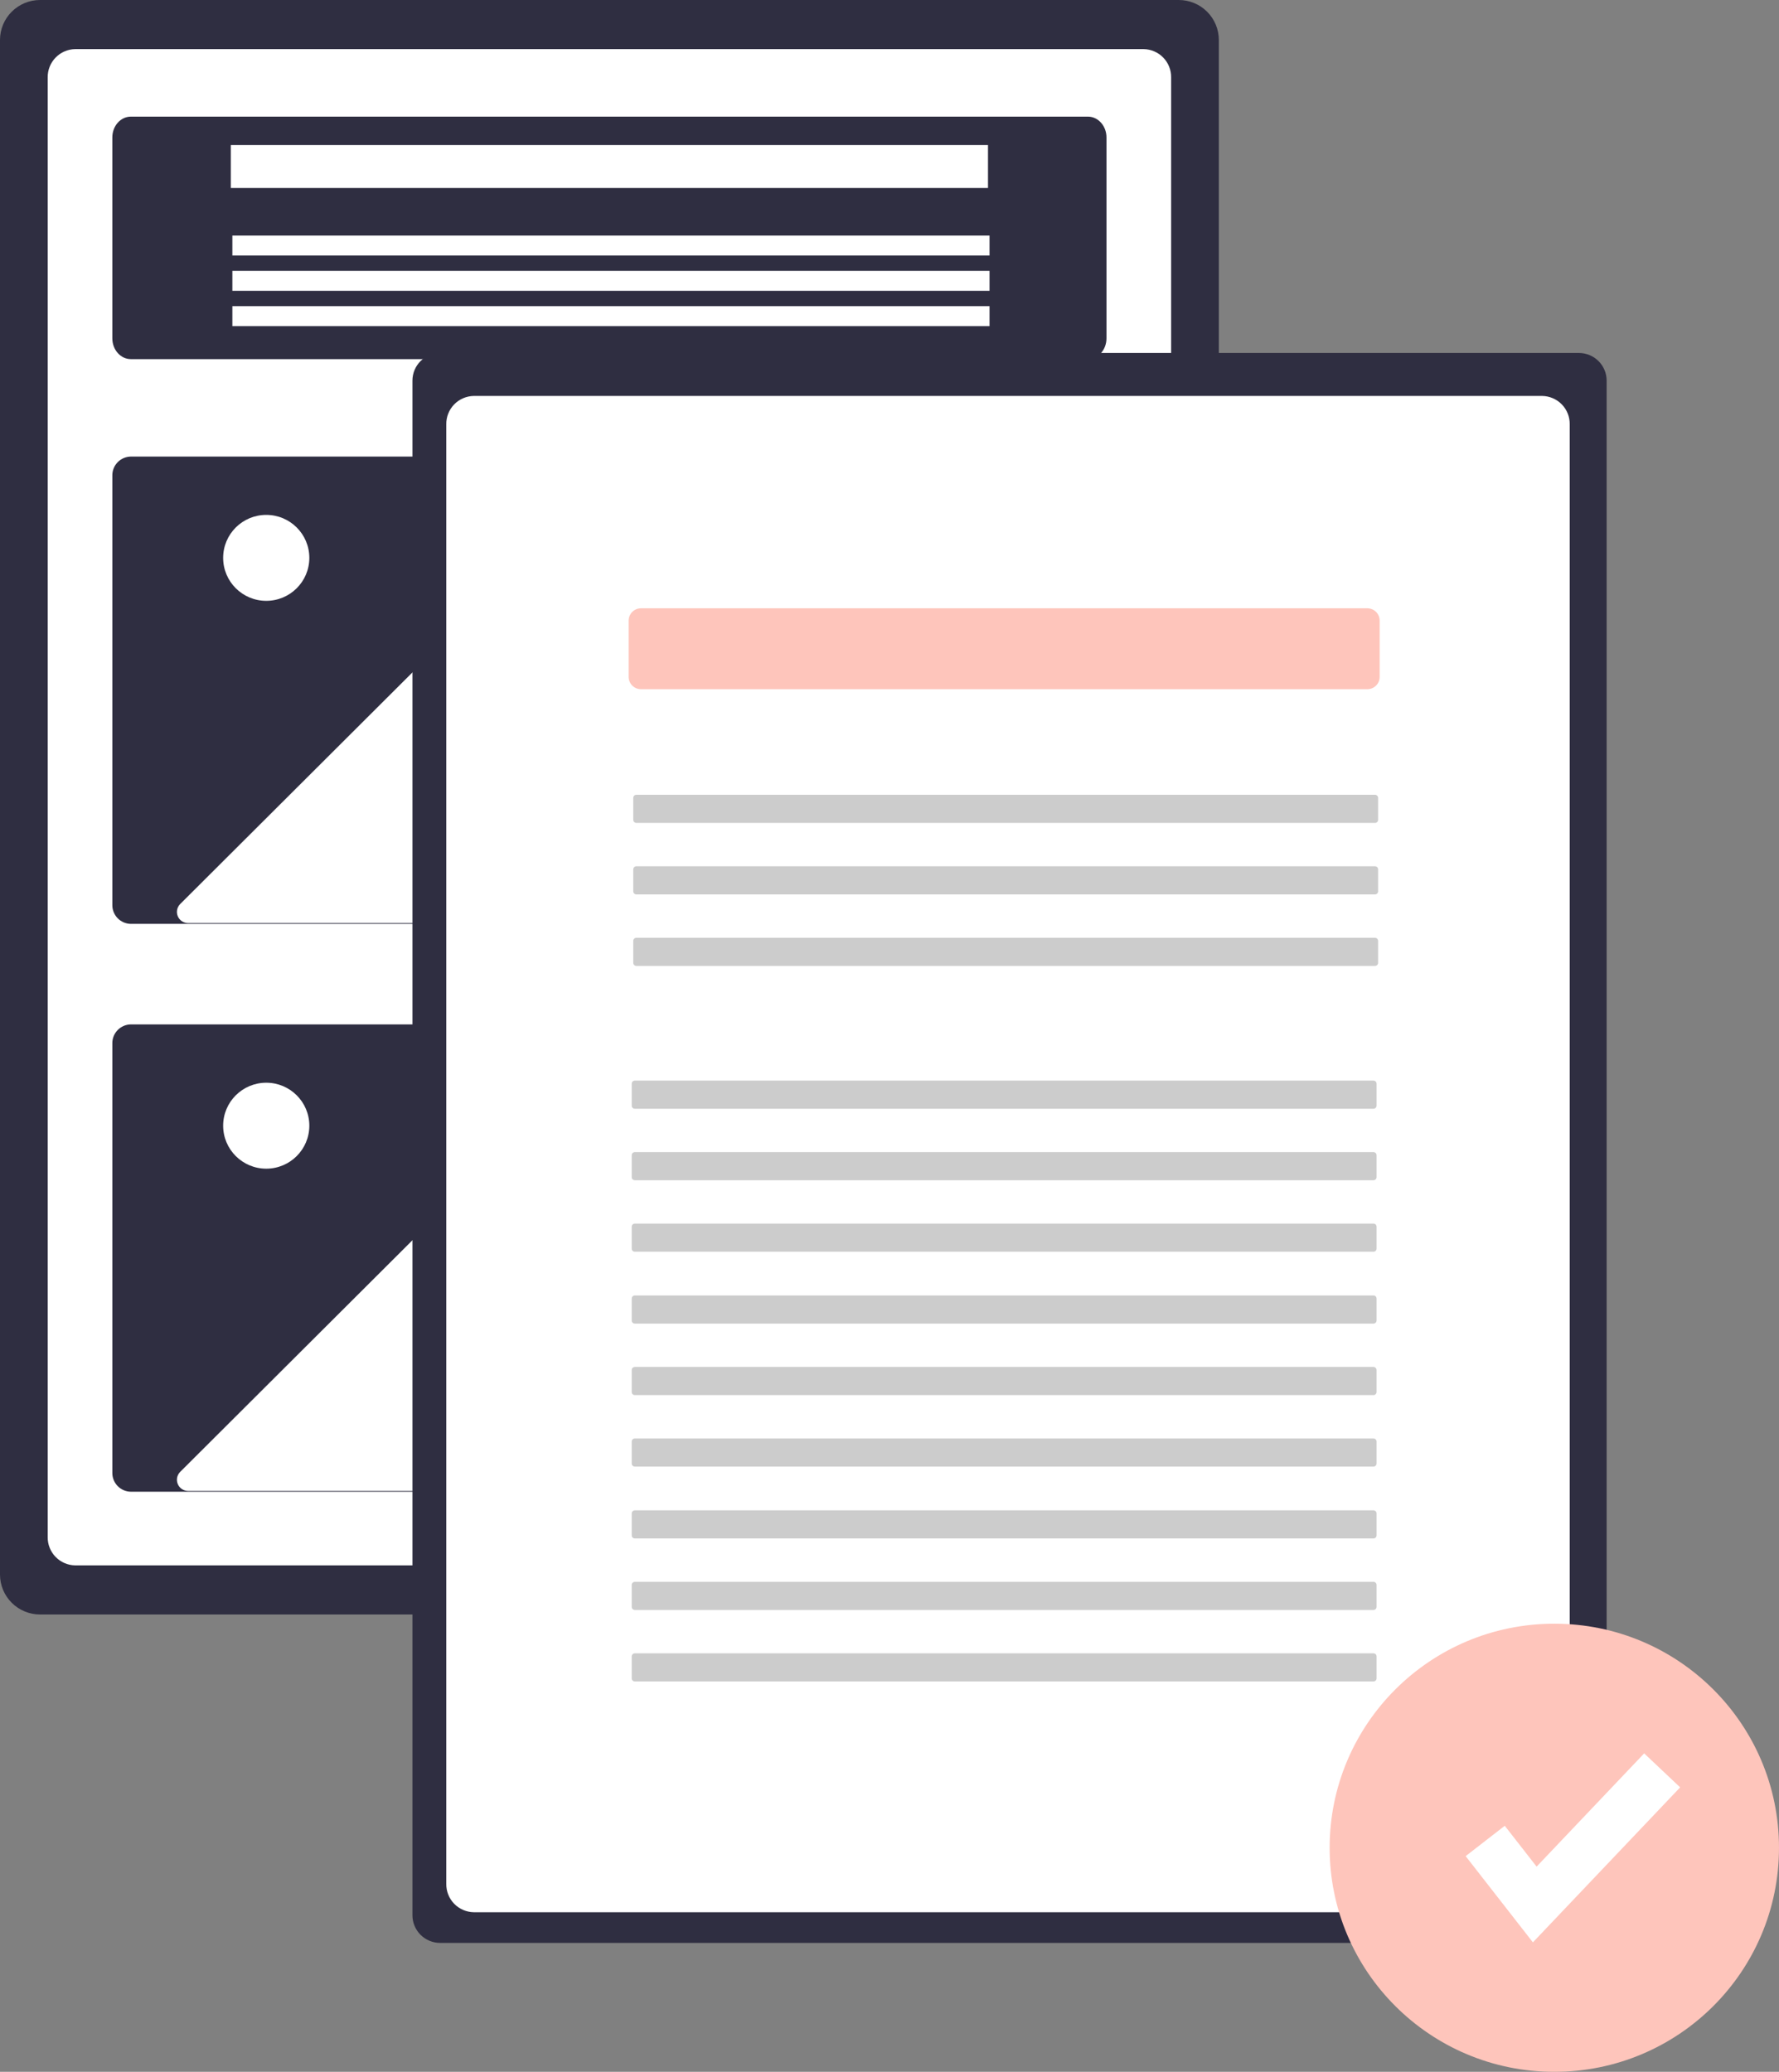 <svg width="170" height="198" viewBox="0 0 170 198" fill="none" xmlns="http://www.w3.org/2000/svg">
<rect x="0" y="0" width="170" height="198" fill="#808080" stroke="none"/>
<path d="M112.647 0H3.824C2.81 0.001 1.838 0.403 1.121 1.118C0.404 1.833 0.001 2.802 0 3.813V150.48C0.001 151.491 0.404 152.46 1.121 153.175C1.838 153.89 2.81 154.292 3.824 154.293H112.647C113.661 154.292 114.633 153.89 115.349 153.175C116.066 152.46 116.469 151.491 116.471 150.48V3.813C116.469 2.802 116.066 1.833 115.349 1.118C114.633 0.403 113.661 0.001 112.647 0Z" fill="#2F2E41"/>
<path d="M7.185 4.693C6.478 4.705 5.804 4.996 5.312 5.503C4.82 6.01 4.549 6.69 4.559 7.396V146.898C4.549 147.603 4.82 148.284 5.312 148.79C5.804 149.297 6.478 149.588 7.185 149.6H109.285C109.993 149.588 110.666 149.297 111.159 148.79C111.651 148.284 111.922 147.603 111.912 146.898V7.396C111.922 6.69 111.651 6.01 111.159 5.503C110.666 4.996 109.993 4.705 109.285 4.693H7.185Z" fill="white"/>
<path d="M12.499 11.147C11.526 11.147 10.734 12.038 10.734 13.133V32.334C10.734 33.429 11.526 34.32 12.499 34.32H103.97C104.943 34.32 105.734 33.429 105.734 32.334V13.133C105.734 12.038 104.943 11.147 103.97 11.147H12.499Z" fill="#2F2E41"/>
<path d="M12.499 43.633C12.025 43.641 11.572 43.835 11.242 44.175C10.911 44.514 10.728 44.971 10.735 45.444V86.483C10.728 86.956 10.911 87.412 11.242 87.752C11.572 88.091 12.025 88.286 12.499 88.293H103.97C104.444 88.286 104.897 88.091 105.227 87.752C105.558 87.412 105.741 86.956 105.735 86.483V45.444C105.741 44.971 105.558 44.514 105.227 44.175C104.897 43.835 104.444 43.641 103.97 43.633H12.499Z" fill="#2F2E41"/>
<path d="M94.412 13.86H22.059V17.967H94.412V13.86Z" fill="white"/>
<path d="M94.558 22.513H22.205V24.42H94.558V22.513Z" fill="white"/>
<path d="M94.558 25.887H22.205V27.793H94.558V25.887Z" fill="white"/>
<path d="M94.558 29.26H22.205V31.167H94.558V29.26Z" fill="white"/>
<path d="M65.047 88.367H98.345C98.557 88.367 98.764 88.304 98.94 88.186C99.117 88.069 99.254 87.902 99.335 87.707C99.416 87.511 99.438 87.296 99.396 87.089C99.355 86.882 99.253 86.691 99.103 86.542L77.792 65.288C77.591 65.088 77.318 64.975 77.034 64.975C76.75 64.975 76.478 65.088 76.276 65.288L70.977 70.573C70.768 70.781 70.52 70.947 70.248 71.059C69.975 71.172 69.682 71.23 69.387 71.23C69.092 71.23 68.799 71.172 68.527 71.059C68.254 70.947 68.006 70.781 67.797 70.573L51.199 54.019C50.998 53.819 50.725 53.706 50.441 53.706C50.157 53.706 49.884 53.819 49.683 54.019L17.22 86.395C17.07 86.545 16.968 86.735 16.927 86.942C16.886 87.15 16.907 87.365 16.988 87.56C17.069 87.755 17.206 87.922 17.383 88.04C17.559 88.157 17.766 88.22 17.978 88.22H65.09L65.047 88.367Z" fill="white"/>
<path d="M25.442 57.42C27.716 57.42 29.559 55.581 29.559 53.313C29.559 51.045 27.716 49.207 25.442 49.207C23.168 49.207 21.324 51.045 21.324 53.313C21.324 55.581 23.168 57.42 25.442 57.42Z" fill="white"/>
<path d="M12.499 97.9C12.025 97.907 11.572 98.102 11.242 98.441C10.911 98.781 10.728 99.237 10.735 99.71V140.749C10.728 141.223 10.911 141.679 11.242 142.018C11.572 142.358 12.025 142.553 12.499 142.56H103.97C104.444 142.553 104.897 142.358 105.227 142.018C105.558 141.679 105.741 141.223 105.735 140.749V99.71C105.741 99.237 105.558 98.781 105.227 98.441C104.897 98.102 104.444 97.907 103.97 97.9H12.499Z" fill="#2F2E41"/>
<path d="M65.047 142.633H98.345C98.557 142.633 98.764 142.571 98.94 142.453C99.117 142.336 99.254 142.169 99.335 141.973C99.416 141.778 99.437 141.563 99.396 141.356C99.355 141.148 99.253 140.958 99.103 140.808L77.792 119.555C77.591 119.354 77.318 119.242 77.034 119.242C76.75 119.242 76.478 119.354 76.276 119.555L70.977 124.84C70.768 125.048 70.52 125.213 70.248 125.326C69.975 125.439 69.682 125.497 69.387 125.497C69.092 125.497 68.799 125.439 68.527 125.326C68.254 125.213 68.006 125.048 67.797 124.84L51.199 108.286C50.998 108.085 50.725 107.973 50.441 107.973C50.157 107.973 49.884 108.085 49.683 108.286L17.22 140.662C17.07 140.811 16.968 141.002 16.927 141.209C16.886 141.416 16.907 141.631 16.988 141.827C17.069 142.022 17.206 142.189 17.383 142.306C17.559 142.424 17.766 142.487 17.978 142.487H65.09L65.047 142.633Z" fill="white"/>
<path d="M25.442 111.687C27.716 111.687 29.559 109.848 29.559 107.58C29.559 105.312 27.716 103.473 25.442 103.473C23.168 103.473 21.324 105.312 21.324 107.58C21.324 109.848 23.168 111.687 25.442 111.687Z" fill="white"/>
<path d="M42.059 33.733C41.357 33.734 40.685 34.013 40.188 34.508C39.692 35.002 39.413 35.673 39.412 36.373V183.04C39.413 183.74 39.692 184.411 40.188 184.906C40.684 185.401 41.357 185.679 42.059 185.68H150.883C151.585 185.679 152.257 185.401 152.754 184.906C153.25 184.411 153.529 183.74 153.53 183.04V36.373C153.529 35.673 153.25 35.002 152.754 34.508C152.257 34.013 151.585 33.734 150.883 33.733H42.059Z" fill="#2F2E41"/>
<path d="M45.273 37.84C44.566 37.852 43.892 38.143 43.4 38.65C42.908 39.156 42.637 39.837 42.647 40.542V180.044C42.637 180.75 42.908 181.43 43.4 181.937C43.892 182.443 44.566 182.735 45.273 182.747H147.373C148.081 182.735 148.754 182.443 149.247 181.937C149.739 181.43 150.01 180.75 150 180.044V40.542C150.01 39.837 149.739 39.156 149.247 38.65C148.754 38.143 148.081 37.852 147.373 37.84H45.273Z" fill="white"/>
<path d="M61.251 58.133C60.939 58.134 60.64 58.258 60.419 58.478C60.199 58.698 60.075 58.996 60.074 59.307V64.692C60.075 65.003 60.199 65.302 60.419 65.521C60.64 65.741 60.939 65.865 61.251 65.865H130.662C130.974 65.865 131.273 65.741 131.494 65.522C131.715 65.302 131.839 65.003 131.839 64.692V59.307C131.839 58.996 131.715 58.697 131.494 58.478C131.273 58.258 130.974 58.134 130.662 58.133H61.251Z" fill="#FEC5BB"/>
<path d="M60.808 75.955C60.73 75.955 60.655 75.986 60.6 76.041C60.545 76.096 60.514 76.171 60.514 76.249V78.351C60.514 78.429 60.545 78.503 60.6 78.558C60.655 78.613 60.73 78.644 60.808 78.644H131.396C131.474 78.644 131.549 78.613 131.604 78.558C131.659 78.503 131.69 78.429 131.69 78.351V76.249C131.69 76.171 131.659 76.096 131.604 76.041C131.549 75.986 131.474 75.955 131.396 75.955H60.808Z" fill="#CCCCCC"/>
<path d="M60.808 82.789C60.73 82.789 60.655 82.82 60.6 82.875C60.545 82.93 60.514 83.004 60.514 83.082V85.184C60.514 85.262 60.545 85.337 60.6 85.391C60.655 85.447 60.73 85.478 60.808 85.478H131.396C131.474 85.478 131.549 85.447 131.604 85.392C131.659 85.337 131.69 85.262 131.69 85.184V83.082C131.69 83.004 131.659 82.93 131.604 82.875C131.549 82.82 131.474 82.789 131.396 82.789H60.808Z" fill="#CCCCCC"/>
<path d="M60.808 89.622C60.73 89.622 60.655 89.653 60.6 89.708C60.545 89.763 60.514 89.837 60.514 89.915V92.017C60.514 92.095 60.545 92.17 60.6 92.225C60.655 92.28 60.73 92.311 60.808 92.311H131.396C131.474 92.311 131.549 92.28 131.604 92.225C131.659 92.17 131.69 92.095 131.69 92.017V89.915C131.69 89.837 131.659 89.763 131.604 89.708C131.549 89.653 131.474 89.622 131.396 89.622H60.808Z" fill="#CCCCCC"/>
<path d="M60.661 103.271C60.583 103.271 60.509 103.302 60.453 103.357C60.398 103.412 60.367 103.487 60.367 103.565V105.667C60.367 105.745 60.398 105.819 60.453 105.874C60.509 105.929 60.583 105.96 60.661 105.96H131.25C131.328 105.96 131.402 105.929 131.457 105.874C131.513 105.819 131.544 105.745 131.544 105.667V103.565C131.544 103.487 131.513 103.412 131.457 103.357C131.402 103.302 131.328 103.271 131.25 103.271H60.661Z" fill="#CCCCCC"/>
<path d="M60.661 110.104C60.583 110.105 60.509 110.136 60.453 110.191C60.398 110.246 60.367 110.32 60.367 110.398V112.5C60.367 112.578 60.398 112.652 60.453 112.707C60.509 112.762 60.583 112.793 60.661 112.793H131.25C131.328 112.793 131.402 112.762 131.457 112.707C131.513 112.652 131.544 112.578 131.544 112.5V110.398C131.544 110.32 131.513 110.245 131.457 110.191C131.402 110.136 131.328 110.105 131.25 110.104H60.661Z" fill="#CCCCCC"/>
<path d="M60.661 116.938C60.583 116.938 60.509 116.969 60.453 117.024C60.398 117.078 60.367 117.153 60.367 117.231V119.333C60.367 119.411 60.398 119.485 60.453 119.54C60.509 119.595 60.583 119.626 60.661 119.626H131.25C131.328 119.626 131.402 119.596 131.457 119.541C131.513 119.486 131.544 119.411 131.544 119.333V117.231C131.544 117.153 131.513 117.078 131.457 117.023C131.402 116.968 131.328 116.938 131.25 116.938H60.661Z" fill="#CCCCCC"/>
<path d="M60.661 123.804C60.583 123.805 60.509 123.835 60.453 123.89C60.398 123.945 60.367 124.02 60.367 124.098V126.2C60.367 126.278 60.398 126.352 60.453 126.407C60.509 126.462 60.583 126.493 60.661 126.493H131.25C131.328 126.493 131.402 126.462 131.457 126.407C131.513 126.352 131.544 126.278 131.544 126.2V124.098C131.544 124.02 131.513 123.945 131.457 123.89C131.402 123.835 131.328 123.804 131.25 123.804H60.661Z" fill="#CCCCCC"/>
<path d="M60.661 130.638C60.583 130.638 60.509 130.669 60.453 130.724C60.398 130.779 60.367 130.853 60.367 130.931V133.033C60.367 133.111 60.398 133.186 60.453 133.241C60.509 133.296 60.583 133.327 60.661 133.327H131.25C131.328 133.327 131.402 133.296 131.457 133.241C131.513 133.186 131.544 133.111 131.544 133.033V130.931C131.544 130.853 131.513 130.779 131.457 130.724C131.402 130.669 131.328 130.638 131.25 130.638H60.661Z" fill="#CCCCCC"/>
<path d="M60.661 137.471C60.583 137.471 60.509 137.502 60.453 137.557C60.398 137.612 60.367 137.686 60.367 137.764V139.866C60.367 139.944 60.398 140.019 60.453 140.074C60.509 140.129 60.583 140.16 60.661 140.16H131.25C131.328 140.16 131.402 140.129 131.457 140.074C131.513 140.019 131.544 139.944 131.544 139.866V137.764C131.544 137.686 131.513 137.612 131.457 137.557C131.402 137.502 131.328 137.471 131.25 137.471H60.661Z" fill="#CCCCCC"/>
<path d="M60.661 144.338C60.583 144.338 60.509 144.369 60.453 144.424C60.398 144.479 60.367 144.553 60.367 144.631V146.733C60.367 146.811 60.398 146.886 60.453 146.941C60.509 146.996 60.583 147.027 60.661 147.027H131.25C131.328 147.027 131.402 146.996 131.457 146.941C131.513 146.886 131.544 146.811 131.544 146.733V144.631C131.544 144.553 131.513 144.479 131.457 144.424C131.402 144.369 131.328 144.338 131.25 144.338H60.661Z" fill="#CCCCCC"/>
<path d="M60.661 151.171C60.583 151.171 60.509 151.202 60.453 151.257C60.398 151.312 60.367 151.386 60.367 151.464V153.567C60.367 153.644 60.398 153.719 60.453 153.774C60.509 153.829 60.583 153.86 60.661 153.86H131.25C131.328 153.86 131.402 153.829 131.457 153.774C131.513 153.719 131.544 153.644 131.544 153.567V151.464C131.544 151.386 131.513 151.312 131.457 151.257C131.402 151.202 131.328 151.171 131.25 151.171H60.661Z" fill="#CCCCCC"/>
<path d="M60.661 158.004C60.583 158.004 60.509 158.035 60.453 158.09C60.398 158.145 60.367 158.22 60.367 158.297V160.4C60.367 160.478 60.398 160.552 60.453 160.607C60.509 160.662 60.583 160.693 60.661 160.693H131.25C131.328 160.693 131.402 160.662 131.457 160.607C131.513 160.552 131.544 160.478 131.544 160.4V158.297C131.544 158.22 131.513 158.145 131.457 158.09C131.402 158.035 131.328 158.004 131.25 158.004H60.661Z" fill="#CCCCCC"/>
<path d="M148.529 198C160.387 198 170 188.413 170 176.587C170 164.76 160.387 155.173 148.529 155.173C136.671 155.173 127.059 164.76 127.059 176.587C127.059 188.413 136.671 198 148.529 198Z" fill="#FEC5BB"/>
<path d="M146.483 185.626L140.057 177.386L143.794 174.486L146.837 178.388L157.116 167.566L160.553 170.814L146.483 185.626Z" fill="white"/>
</svg>
